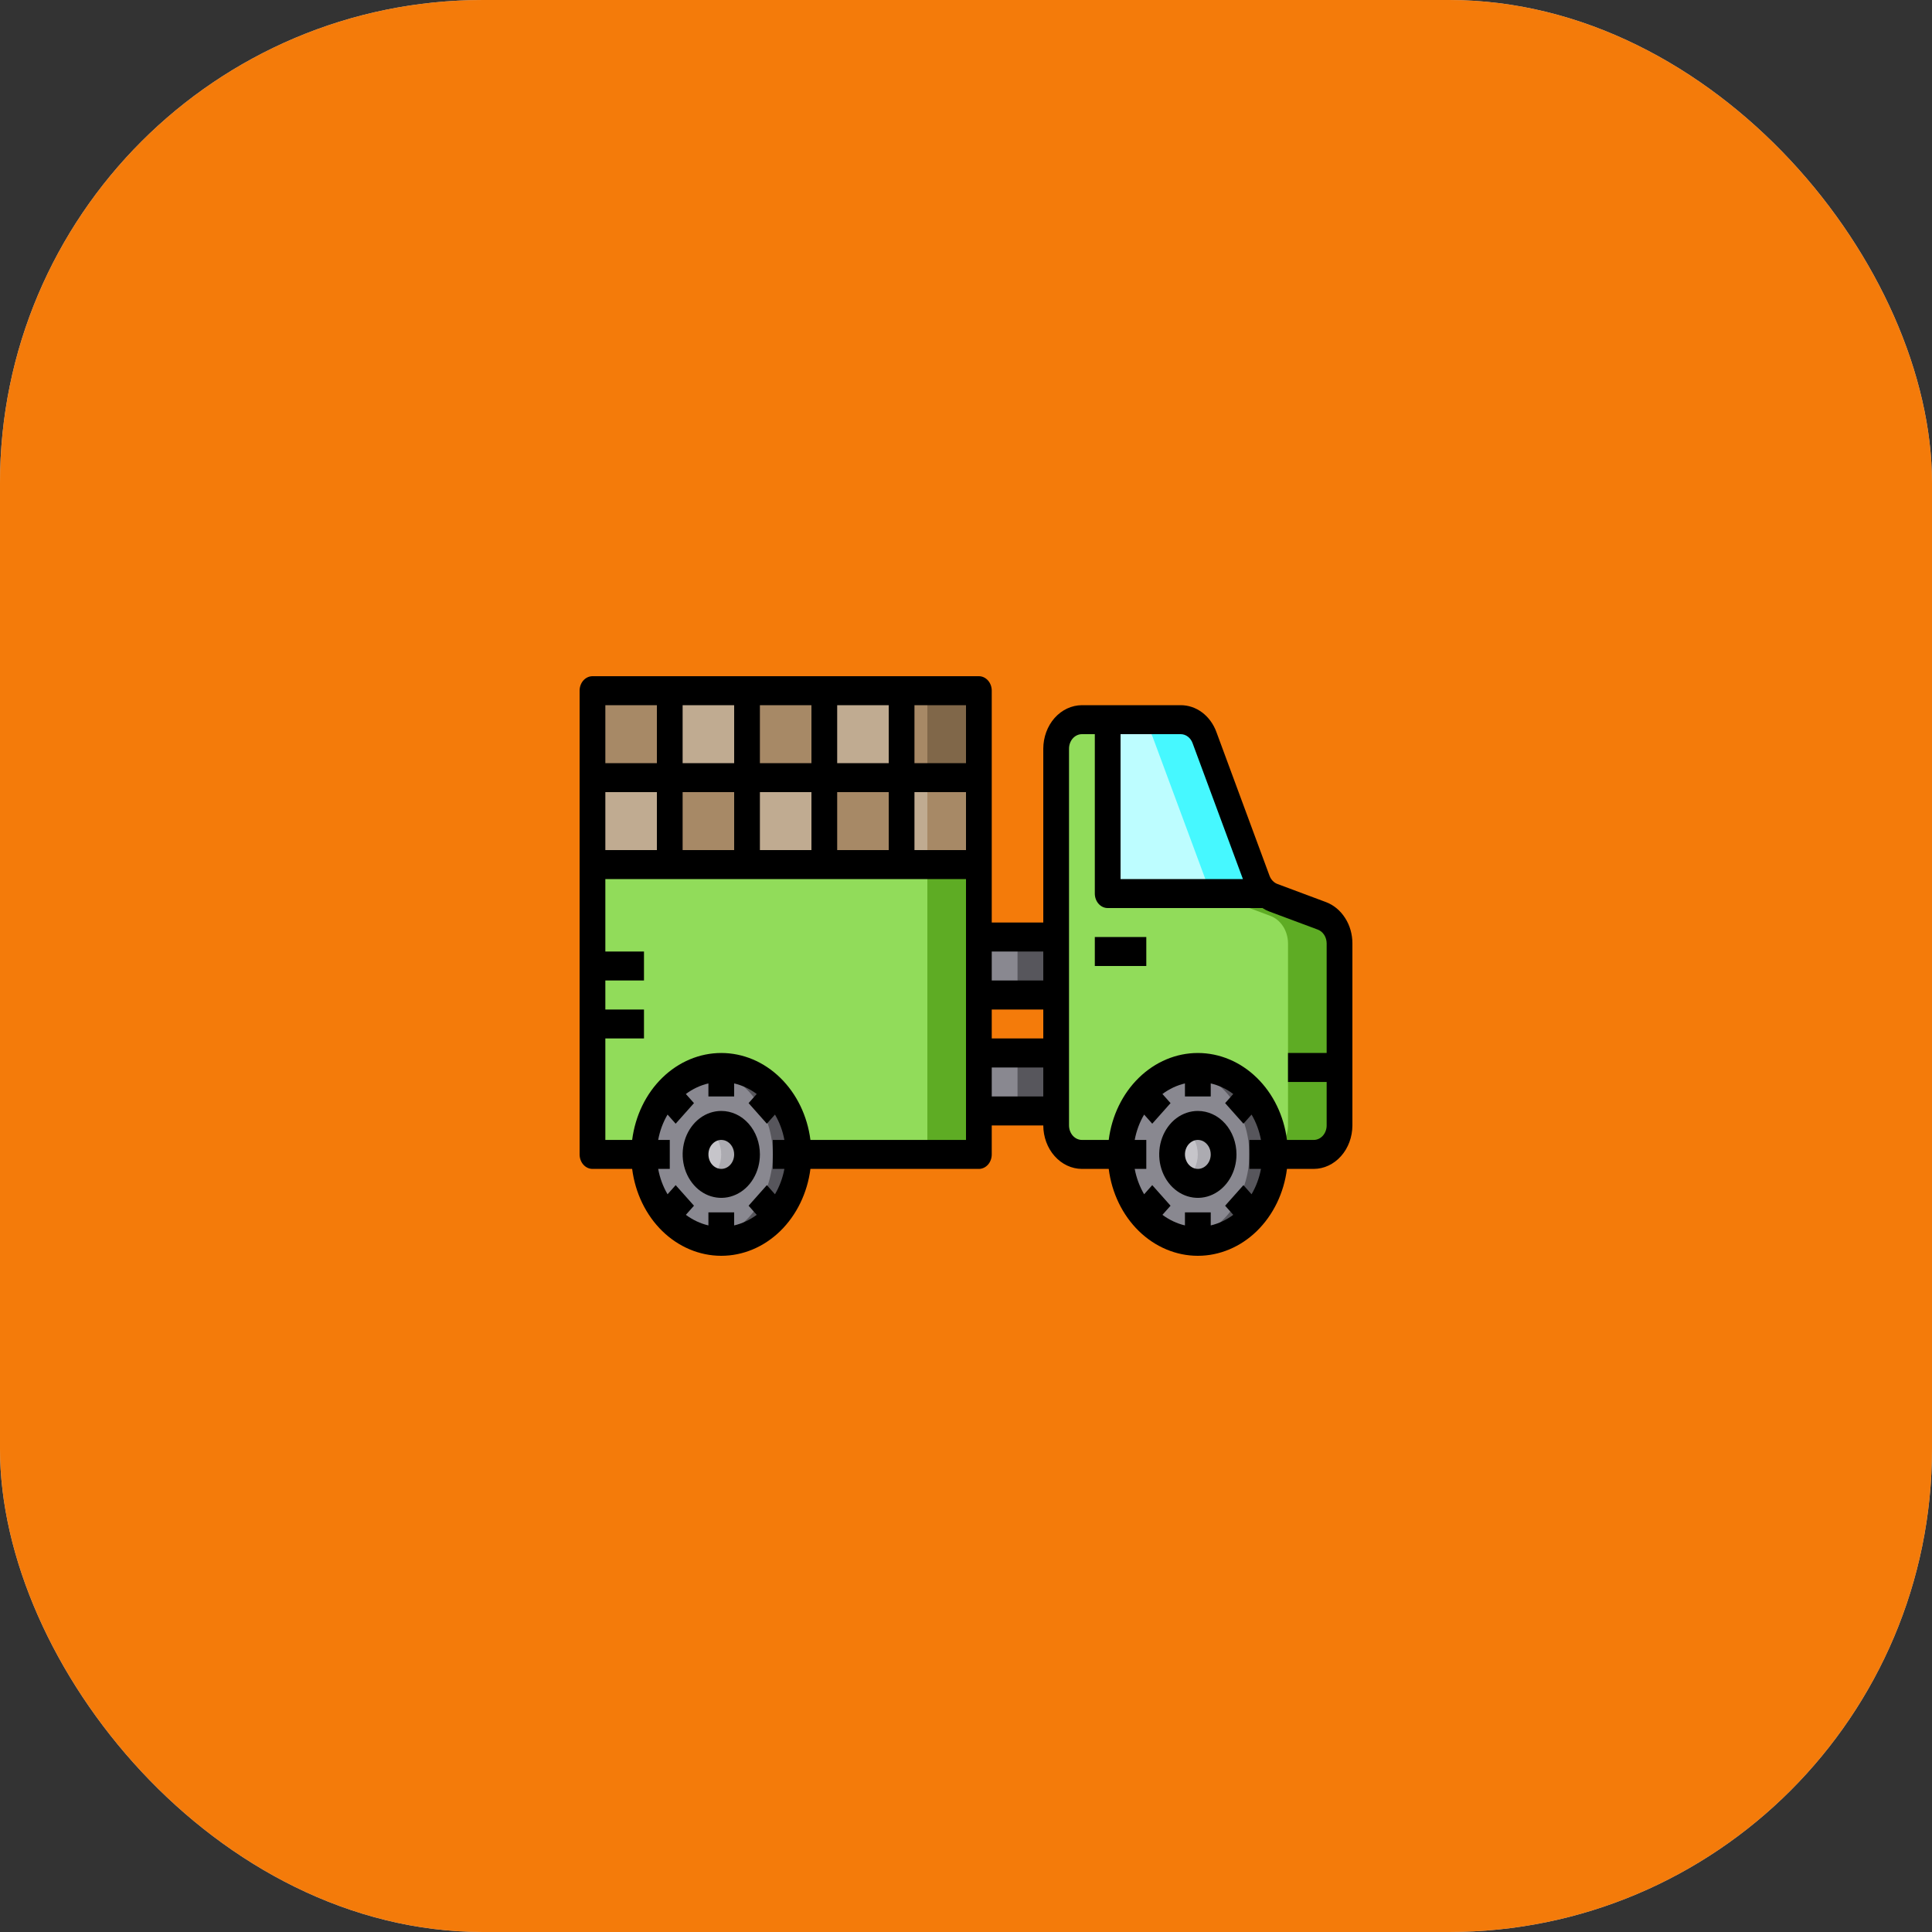 <svg width="40" height="40" viewBox="0 0 40 40" fill="none" xmlns="http://www.w3.org/2000/svg">
<rect x="0" y="0" width="40" height="40" fill="#333333" stroke="none"/>
<rect width="40" height="40" rx="10" fill="#C4C4C4"/>
<rect width="40" height="40" rx="10" fill="#F47B0A"/>
<path d="M27.733 19.532V23.301C27.733 23.46 27.677 23.612 27.577 23.724C27.477 23.837 27.341 23.9 27.2 23.901H22.4C22.259 23.9 22.123 23.837 22.023 23.724C21.923 23.612 21.867 23.46 21.867 23.301V15.5C21.867 15.341 21.923 15.189 22.023 15.076C22.123 14.964 22.259 14.9 22.4 14.9H24.445C24.55 14.901 24.653 14.936 24.74 15.002C24.827 15.067 24.895 15.16 24.936 15.269L26.04 18.248C26.069 18.327 26.113 18.398 26.168 18.455C26.224 18.514 26.29 18.559 26.363 18.587L27.368 18.962C27.474 19.002 27.567 19.079 27.632 19.181C27.698 19.284 27.733 19.406 27.733 19.532V19.532Z" fill="#91DC5A"/>
<path d="M27.733 19.532V23.301C27.733 23.46 27.677 23.612 27.577 23.724C27.477 23.837 27.341 23.9 27.2 23.901H26.133C26.275 23.9 26.41 23.837 26.51 23.724C26.61 23.612 26.666 23.46 26.667 23.301V19.532C26.666 19.406 26.631 19.284 26.566 19.181C26.5 19.079 26.408 19.002 26.301 18.962L25.296 18.587C25.224 18.559 25.157 18.514 25.101 18.455C25.046 18.398 25.002 18.327 24.973 18.248L23.869 15.269C23.829 15.16 23.761 15.067 23.673 15.002C23.586 14.936 23.484 14.901 23.379 14.9H24.445C24.55 14.901 24.653 14.936 24.74 15.002C24.827 15.067 24.895 15.16 24.936 15.269L26.04 18.248C26.069 18.327 26.113 18.398 26.168 18.455C26.224 18.514 26.29 18.559 26.363 18.587L27.368 18.962C27.474 19.002 27.567 19.079 27.632 19.181C27.698 19.284 27.733 19.406 27.733 19.532V19.532Z" fill="#5EAC24"/>
<path d="M25.149 18.5H25.067L25.101 18.455L25.149 18.5Z" fill="#91DC5A"/>
<path d="M26.168 18.455L26.133 18.5H22.933V14.9H24.445C24.55 14.901 24.653 14.936 24.74 15.002C24.827 15.067 24.895 15.16 24.936 15.269L26.04 18.248C26.069 18.327 26.113 18.398 26.168 18.455V18.455Z" fill="#BDFDFF"/>
<path d="M26.168 18.455L26.133 18.5H25.149L25.101 18.455C25.046 18.398 25.002 18.327 24.973 18.248L23.869 15.269C23.829 15.16 23.761 15.067 23.673 15.002C23.586 14.936 23.484 14.901 23.379 14.9H24.445C24.55 14.901 24.653 14.936 24.74 15.002C24.827 15.067 24.895 15.16 24.936 15.269L26.04 18.248C26.069 18.327 26.113 18.398 26.168 18.455V18.455Z" fill="#46F8FF"/>
<path d="M20.267 21.8H21.867V23.001H20.267V21.8Z" fill="#898890"/>
<path d="M20.267 19.4H21.867V20.601H20.267V19.4Z" fill="#898890"/>
<path d="M21.067 19.4H21.867V20.601H21.067V19.4Z" fill="#57565C"/>
<path d="M21.067 21.8H21.867V23.001H21.067V21.8Z" fill="#57565C"/>
<path d="M12.267 17.9H20.267V23.901H12.267V17.9Z" fill="#91DC5A"/>
<path d="M19.2 17.9H20.267V23.901H19.2V17.9Z" fill="#5EAC24"/>
<path d="M18.667 16.1H20.267V17.9H18.667V16.1Z" fill="#C0AB91"/>
<path d="M18.667 14.3H20.267V16.1H18.667V14.3Z" fill="#A78966"/>
<path d="M19.2 16.1H20.267V17.9H19.2V16.1Z" fill="#A78966"/>
<path d="M19.2 14.3H20.267V16.1H19.2V14.3Z" fill="#806749"/>
<path d="M17.067 16.1H18.667V17.9H17.067V16.1Z" fill="#A78966"/>
<path d="M17.067 14.3H18.667V16.1H17.067V14.3Z" fill="#C0AB91"/>
<path d="M15.467 16.1H17.067V17.9H15.467V16.1Z" fill="#C0AB91"/>
<path d="M15.467 14.3H17.067V16.1H15.467V14.3Z" fill="#A78966"/>
<path d="M13.867 16.1H15.467V17.9H13.867V16.1Z" fill="#A78966"/>
<path d="M13.867 14.3H15.467V16.1H13.867V14.3Z" fill="#C0AB91"/>
<path d="M12.267 16.1H13.867V17.9H12.267V16.1Z" fill="#C0AB91"/>
<path d="M12.267 14.3H13.867V16.1H12.267V14.3Z" fill="#A78966"/>
<path d="M14.933 25.701C15.817 25.701 16.533 24.895 16.533 23.901C16.533 22.907 15.817 22.101 14.933 22.101C14.05 22.101 13.333 22.907 13.333 23.901C13.333 24.895 14.05 25.701 14.933 25.701Z" fill="#898890"/>
<path d="M16.533 23.901C16.533 24.378 16.365 24.836 16.065 25.174C15.765 25.511 15.358 25.701 14.933 25.701C14.844 25.701 14.755 25.692 14.667 25.674C15.039 25.603 15.378 25.387 15.622 25.062C15.866 24.737 16 24.326 16 23.901C16 23.476 15.866 23.064 15.622 22.739C15.378 22.415 15.039 22.198 14.667 22.128C14.755 22.109 14.844 22.1 14.933 22.101C15.358 22.101 15.765 22.29 16.065 22.628C16.365 22.965 16.533 23.423 16.533 23.901V23.901Z" fill="#57565C"/>
<path d="M14.933 24.501C15.228 24.501 15.467 24.232 15.467 23.901C15.467 23.569 15.228 23.301 14.933 23.301C14.639 23.301 14.4 23.569 14.4 23.901C14.4 24.232 14.639 24.501 14.933 24.501Z" fill="#C6C5CA"/>
<path d="M15.467 23.901C15.466 24.006 15.442 24.109 15.395 24.201C15.348 24.292 15.281 24.367 15.2 24.42C15.119 24.473 15.027 24.5 14.933 24.5C14.84 24.5 14.748 24.472 14.667 24.42C14.747 24.367 14.815 24.291 14.861 24.2C14.908 24.109 14.932 24.006 14.932 23.901C14.932 23.796 14.908 23.692 14.861 23.601C14.815 23.51 14.747 23.434 14.667 23.382C14.748 23.329 14.84 23.301 14.933 23.301C15.027 23.301 15.119 23.329 15.2 23.381C15.281 23.434 15.348 23.51 15.395 23.601C15.442 23.692 15.466 23.795 15.467 23.901V23.901Z" fill="#ACABB1"/>
<path d="M24.8 25.701C25.684 25.701 26.4 24.895 26.4 23.901C26.4 22.907 25.684 22.101 24.8 22.101C23.916 22.101 23.2 22.907 23.2 23.901C23.2 24.895 23.916 25.701 24.8 25.701Z" fill="#898890"/>
<path d="M26.4 23.901C26.4 24.378 26.231 24.836 25.931 25.174C25.631 25.511 25.224 25.701 24.8 25.701C24.711 25.701 24.621 25.692 24.533 25.674C24.906 25.603 25.244 25.387 25.488 25.062C25.733 24.737 25.866 24.326 25.866 23.901C25.866 23.476 25.733 23.064 25.488 22.739C25.244 22.415 24.906 22.198 24.533 22.128C24.621 22.109 24.711 22.1 24.8 22.101C25.224 22.101 25.631 22.29 25.931 22.628C26.231 22.965 26.4 23.423 26.4 23.901V23.901Z" fill="#57565C"/>
<path d="M24.8 24.501C25.095 24.501 25.333 24.232 25.333 23.901C25.333 23.569 25.095 23.301 24.8 23.301C24.506 23.301 24.267 23.569 24.267 23.901C24.267 24.232 24.506 24.501 24.8 24.501Z" fill="#C6C5CA"/>
<path d="M25.333 23.901C25.333 24.006 25.308 24.109 25.262 24.201C25.215 24.292 25.148 24.367 25.066 24.42C24.985 24.473 24.893 24.5 24.8 24.5C24.706 24.5 24.614 24.472 24.533 24.42C24.614 24.367 24.681 24.291 24.728 24.2C24.774 24.109 24.799 24.006 24.799 23.901C24.799 23.796 24.774 23.692 24.728 23.601C24.681 23.51 24.614 23.434 24.533 23.382C24.614 23.329 24.706 23.301 24.8 23.301C24.893 23.301 24.985 23.329 25.066 23.381C25.148 23.434 25.215 23.51 25.262 23.601C25.308 23.692 25.333 23.795 25.333 23.901V23.901Z" fill="#ACABB1"/>
<path d="M27.453 18.677L26.448 18.302C26.412 18.289 26.379 18.267 26.351 18.238C26.323 18.209 26.3 18.174 26.285 18.134L25.184 15.155C25.124 14.991 25.021 14.85 24.89 14.751C24.758 14.652 24.604 14.6 24.445 14.6H22.4C22.188 14.601 21.985 14.696 21.835 14.864C21.685 15.033 21.601 15.262 21.6 15.5V19.1H20.533V14.3C20.533 14.22 20.505 14.144 20.455 14.088C20.405 14.032 20.337 14 20.267 14H12.267C12.196 14 12.128 14.032 12.078 14.088C12.028 14.144 12 14.22 12 14.3V23.901C12 23.98 12.028 24.057 12.078 24.113C12.128 24.169 12.196 24.201 12.267 24.201H13.088C13.152 24.7 13.373 25.157 13.712 25.488C14.051 25.818 14.485 26 14.933 26C15.382 26 15.815 25.818 16.154 25.488C16.493 25.157 16.715 24.7 16.779 24.201H20.267C20.337 24.201 20.405 24.169 20.455 24.113C20.505 24.057 20.533 23.98 20.533 23.901V23.301H21.6C21.601 23.539 21.685 23.768 21.835 23.936C21.985 24.105 22.188 24.2 22.4 24.201H22.955C23.018 24.7 23.24 25.157 23.579 25.488C23.918 25.818 24.352 26 24.8 26C25.248 26 25.682 25.818 26.021 25.488C26.36 25.157 26.582 24.7 26.645 24.201H27.2C27.412 24.2 27.615 24.105 27.765 23.936C27.915 23.768 27.999 23.539 28 23.301V19.532C28 19.343 27.948 19.159 27.849 19.006C27.751 18.852 27.613 18.737 27.453 18.677V18.677ZM17.333 14.6H18.4V15.8H17.333V14.6ZM17.333 16.4H18.4V17.6H17.333V16.4ZM15.733 14.6H16.8V15.8H15.733V14.6ZM15.733 16.4H16.8V17.6H15.733V16.4ZM14.133 14.6H15.2V15.8H14.133V14.6ZM14.133 16.4H15.2V17.6H14.133V16.4ZM12.533 14.6H13.6V15.8H12.533V14.6ZM12.533 16.4H13.6V17.6H12.533V16.4ZM16.24 24.201C16.205 24.388 16.139 24.566 16.045 24.726L15.877 24.537L15.499 24.963L15.667 25.152C15.525 25.257 15.367 25.332 15.2 25.371V25.101H14.667V25.371C14.5 25.332 14.342 25.257 14.2 25.152L14.368 24.963L13.989 24.537L13.821 24.726C13.727 24.566 13.661 24.388 13.627 24.201H13.867V23.601H13.627C13.661 23.413 13.727 23.235 13.821 23.076L13.989 23.265L14.368 22.839L14.2 22.65C14.342 22.544 14.5 22.47 14.667 22.431V22.701H15.2V22.431C15.367 22.47 15.525 22.544 15.667 22.65L15.499 22.839L15.877 23.265L16.045 23.076C16.139 23.235 16.205 23.413 16.24 23.601H16V24.201H16.24ZM20 23.601H16.779C16.715 23.101 16.493 22.644 16.154 22.314C15.815 21.983 15.382 21.801 14.933 21.801C14.485 21.801 14.051 21.983 13.712 22.314C13.373 22.644 13.152 23.101 13.088 23.601H12.533V21.5H13.333V20.901H12.533V20.3H13.333V19.7H12.533V18.2H20V23.601ZM20 17.6H18.933V16.4H20V17.6ZM20 15.8H18.933V14.6H20V15.8ZM21.6 22.701H20.533V22.101H21.6V22.701ZM21.6 21.5H20.533V20.901H21.6V21.5ZM21.6 20.3H20.533V19.7H21.6V20.3ZM23.2 15.2H24.445C24.498 15.2 24.549 15.218 24.593 15.251C24.637 15.284 24.671 15.331 24.691 15.386L25.733 18.2H23.2V15.2ZM26.107 24.201C26.072 24.388 26.006 24.566 25.912 24.726L25.744 24.537L25.365 24.963L25.533 25.152C25.392 25.257 25.233 25.332 25.067 25.371V25.101H24.533V25.371C24.367 25.332 24.209 25.257 24.067 25.152L24.235 24.963L23.856 24.537L23.688 24.726C23.594 24.566 23.528 24.388 23.493 24.201H23.733V23.601H23.493C23.528 23.413 23.594 23.235 23.688 23.076L23.856 23.265L24.235 22.839L24.067 22.65C24.209 22.544 24.367 22.47 24.533 22.431V22.701H25.067V22.431C25.233 22.47 25.392 22.544 25.533 22.65L25.365 22.839L25.744 23.265L25.912 23.076C26.006 23.235 26.072 23.413 26.107 23.601H25.867V24.201H26.107ZM27.467 21.801H26.667V22.401H27.467V23.301C27.467 23.38 27.439 23.456 27.389 23.513C27.339 23.569 27.271 23.601 27.2 23.601H26.645C26.582 23.101 26.36 22.644 26.021 22.314C25.682 21.983 25.248 21.801 24.8 21.801C24.352 21.801 23.918 21.983 23.579 22.314C23.24 22.644 23.018 23.101 22.955 23.601H22.4C22.329 23.601 22.261 23.569 22.211 23.513C22.161 23.456 22.133 23.38 22.133 23.301V15.5C22.133 15.421 22.161 15.344 22.211 15.288C22.261 15.232 22.329 15.2 22.4 15.2H22.667V18.5C22.667 18.58 22.695 18.656 22.745 18.712C22.795 18.769 22.863 18.8 22.933 18.8H26.133V18.797C26.18 18.828 26.229 18.853 26.28 18.872L27.285 19.247C27.338 19.267 27.384 19.306 27.417 19.357C27.449 19.408 27.467 19.47 27.467 19.532V21.801Z" fill="black"/>
<path d="M24.8 23.001C24.642 23.001 24.487 23.053 24.355 23.152C24.224 23.251 24.121 23.392 24.061 23.556C24 23.721 23.985 23.902 24.015 24.076C24.046 24.251 24.122 24.411 24.234 24.537C24.346 24.663 24.489 24.749 24.644 24.783C24.799 24.818 24.96 24.8 25.106 24.732C25.252 24.664 25.377 24.549 25.465 24.401C25.553 24.253 25.6 24.079 25.6 23.901C25.6 23.662 25.516 23.433 25.366 23.264C25.216 23.095 25.012 23.001 24.8 23.001V23.001ZM24.8 24.201C24.747 24.201 24.696 24.183 24.652 24.15C24.608 24.117 24.574 24.07 24.554 24.015C24.533 23.961 24.528 23.9 24.538 23.842C24.549 23.784 24.574 23.73 24.611 23.689C24.649 23.647 24.696 23.618 24.748 23.606C24.8 23.595 24.853 23.601 24.902 23.623C24.951 23.646 24.992 23.685 25.022 23.734C25.051 23.783 25.067 23.841 25.067 23.901C25.067 23.98 25.039 24.057 24.989 24.113C24.939 24.169 24.871 24.201 24.8 24.201Z" fill="black"/>
<path d="M14.933 23.001C14.775 23.001 14.62 23.053 14.489 23.152C14.357 23.251 14.255 23.392 14.194 23.556C14.134 23.721 14.118 23.902 14.149 24.076C14.18 24.251 14.256 24.411 14.368 24.537C14.479 24.663 14.622 24.749 14.777 24.783C14.932 24.818 15.093 24.8 15.239 24.732C15.386 24.664 15.511 24.549 15.598 24.401C15.686 24.253 15.733 24.079 15.733 23.901C15.733 23.662 15.649 23.433 15.499 23.264C15.349 23.095 15.146 23.001 14.933 23.001V23.001ZM14.933 24.201C14.881 24.201 14.829 24.183 14.785 24.15C14.741 24.117 14.707 24.07 14.687 24.015C14.667 23.961 14.662 23.9 14.672 23.842C14.682 23.784 14.707 23.73 14.745 23.689C14.782 23.647 14.829 23.618 14.881 23.606C14.933 23.595 14.987 23.601 15.035 23.623C15.084 23.646 15.126 23.685 15.155 23.734C15.184 23.783 15.2 23.841 15.2 23.901C15.2 23.98 15.172 24.057 15.122 24.113C15.072 24.169 15.004 24.201 14.933 24.201Z" fill="black"/>
<path d="M22.667 19.4H23.733V20H22.667V19.4Z" fill="black"/>
</svg>
